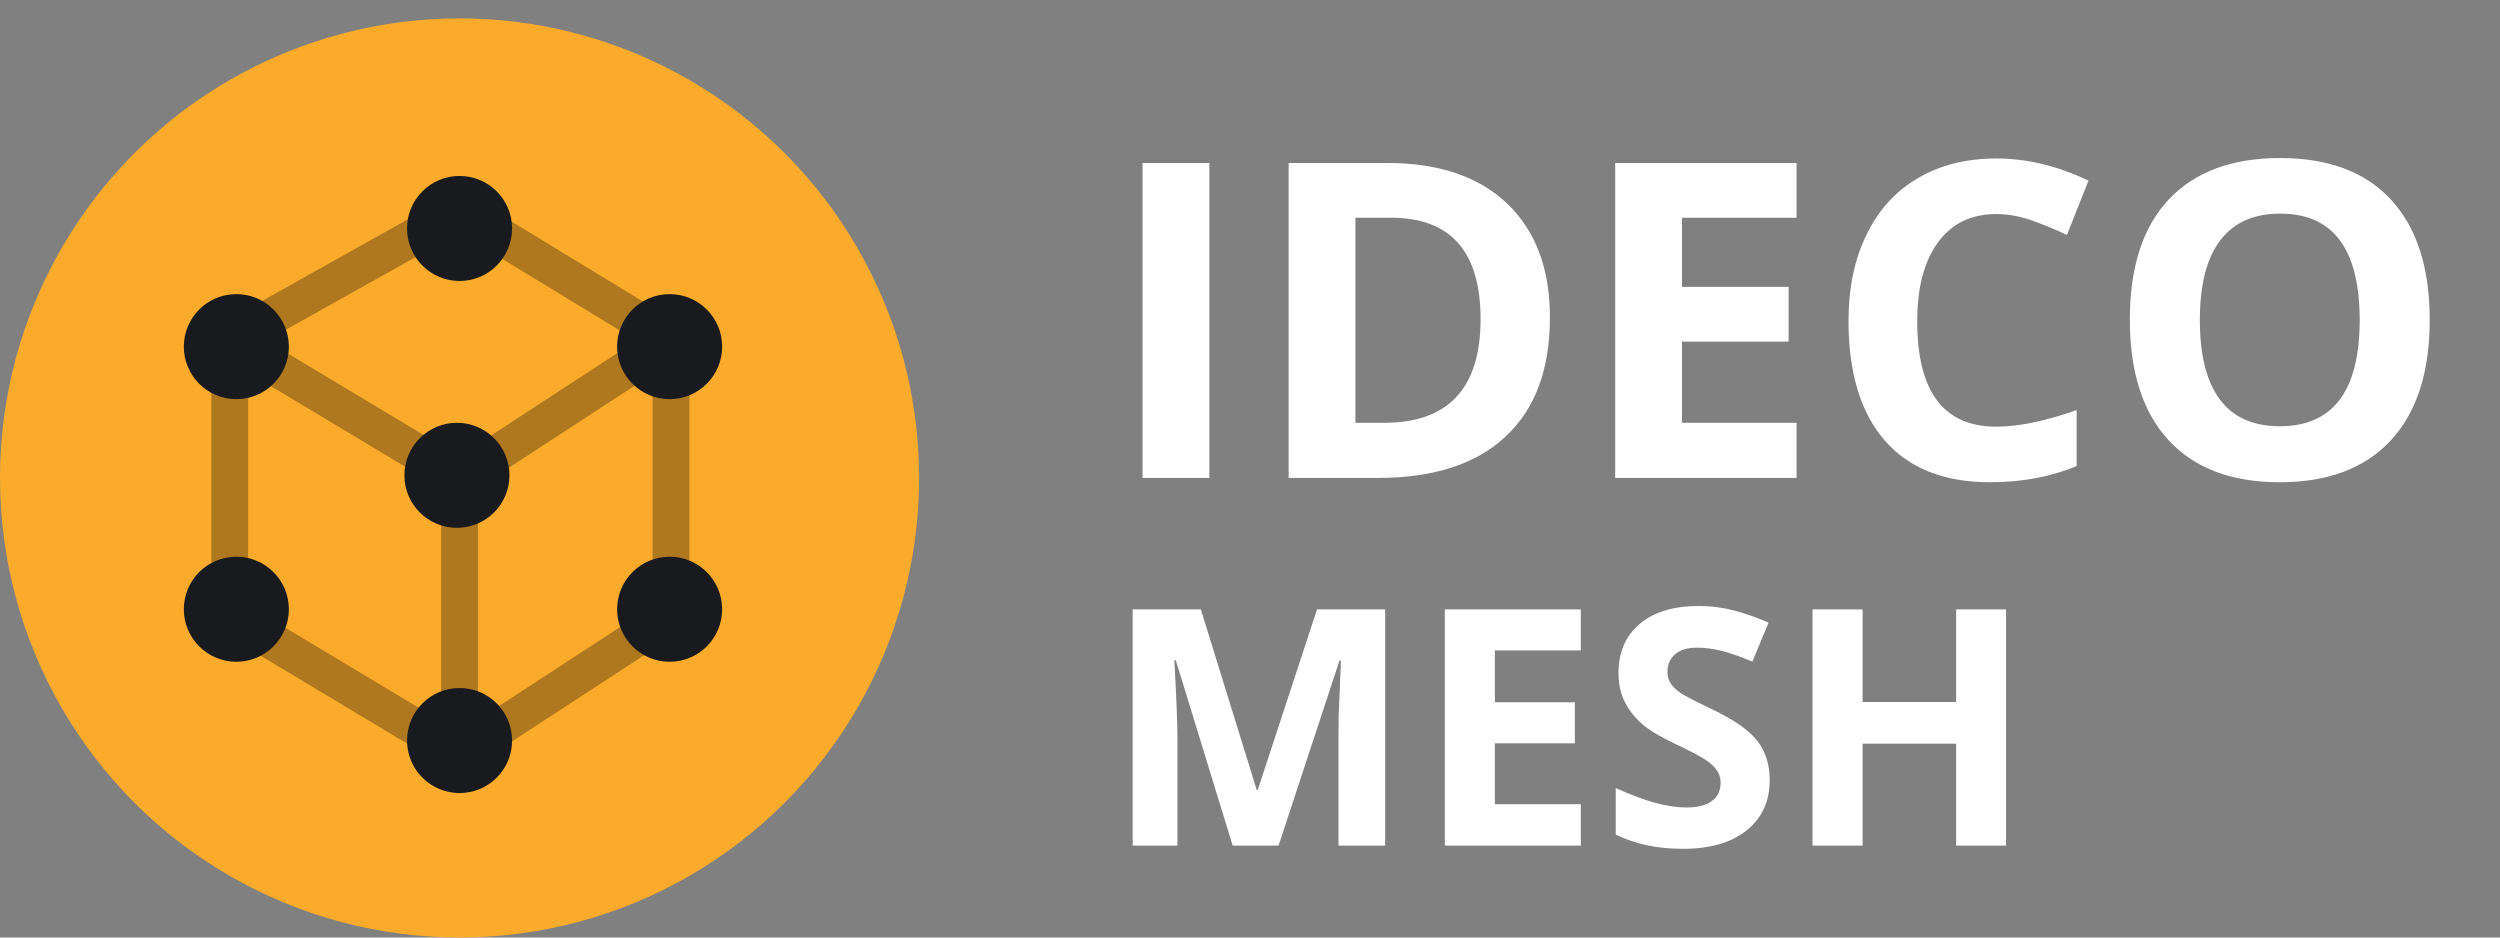 <svg width="136" height="51" viewBox="0 0 136 51" fill="none" xmlns="http://www.w3.org/2000/svg">
<rect x="0" y="0" width="136" height="51" fill="#808080" stroke="none"/>
<circle cx="25" cy="25" r="25" transform="translate(0 1)" fill="#FAAB2B"/>
<path d="M24 7L12.5 0L0 7M24 7V22L12.5 29.5M24 7L12.5 14.5M12.5 29.5L0 22V7M12.5 29.5V14.5M0 7L12.5 14.5" transform="translate(12.5 11.5)" stroke="black" stroke-opacity="0.3" stroke-width="2" stroke-linecap="round" stroke-linejoin="round"/>
<circle cx="2.857" cy="2.857" r="2.857" transform="translate(22.143 9.571)" fill="#191A1E"/>
<circle cx="2.857" cy="2.857" r="2.857" transform="translate(22.143 37.428)" fill="#191A1E"/>
<circle cx="2.857" cy="2.857" r="2.857" transform="translate(33.571 16)" fill="#191A1E"/>
<circle cx="2.857" cy="2.857" r="2.857" transform="translate(33.571 30.286)" fill="#191A1E"/>
<circle cx="2.857" cy="2.857" r="2.857" transform="translate(10 16)" fill="#191A1E"/>
<circle cx="2.857" cy="2.857" r="2.857" transform="translate(22 23)" fill="#191A1E"/>
<circle cx="2.857" cy="2.857" r="2.857" transform="translate(10 30.286)" fill="#191A1E"/>
<path d="M2.156 26V8.867H5.789V26H2.156ZM24.316 17.27C24.316 20.09 23.512 22.25 21.902 23.75C20.301 25.25 17.984 26 14.953 26H10.102V8.867H15.48C18.277 8.867 20.449 9.605 21.996 11.082C23.543 12.559 24.316 14.621 24.316 17.27ZM20.543 17.363C20.543 13.684 18.918 11.844 15.668 11.844H13.734V23H15.293C18.793 23 20.543 21.121 20.543 17.363ZM37.734 26H27.867V8.867H37.734V11.844H31.5V15.605H37.301V18.582H31.5V23H37.734V26ZM48.598 11.645C47.23 11.645 46.172 12.16 45.422 13.191C44.672 14.215 44.297 15.645 44.297 17.48C44.297 21.301 45.73 23.211 48.598 23.211C49.801 23.211 51.258 22.91 52.969 22.309V25.355C51.562 25.941 49.992 26.234 48.258 26.234C45.766 26.234 43.859 25.48 42.539 23.973C41.219 22.457 40.559 20.285 40.559 17.457C40.559 15.676 40.883 14.117 41.531 12.781C42.18 11.438 43.109 10.41 44.32 9.699C45.539 8.98 46.965 8.621 48.598 8.621C50.262 8.621 51.934 9.023 53.613 9.828L52.441 12.781C51.801 12.477 51.156 12.211 50.508 11.984C49.859 11.758 49.223 11.645 48.598 11.645ZM72.176 17.41C72.176 20.246 71.473 22.426 70.066 23.949C68.66 25.473 66.644 26.234 64.019 26.234C61.395 26.234 59.379 25.473 57.973 23.949C56.566 22.426 55.863 20.238 55.863 17.387C55.863 14.535 56.566 12.359 57.973 10.859C59.387 9.352 61.41 8.598 64.043 8.598C66.676 8.598 68.688 9.355 70.078 10.871C71.477 12.387 72.176 14.566 72.176 17.41ZM59.672 17.41C59.672 19.324 60.035 20.766 60.762 21.734C61.488 22.703 62.574 23.188 64.019 23.188C66.918 23.188 68.367 21.262 68.367 17.41C68.367 13.551 66.926 11.621 64.043 11.621C62.598 11.621 61.508 12.109 60.773 13.086C60.039 14.055 59.672 15.496 59.672 17.41Z" transform="translate(60)" fill="white"/>
<path d="M7.058 19L3.964 8.919H3.885C3.996 10.97 4.052 12.338 4.052 13.023V19H1.617V6.15H5.326L8.367 15.977H8.42L11.646 6.15H15.354V19H12.815V12.918C12.815 12.631 12.817 12.3 12.823 11.925C12.835 11.55 12.876 10.554 12.946 8.937H12.867L9.554 19H7.058ZM25.998 19H18.598V6.15H25.998V8.383H21.322V11.204H25.673V13.437H21.322V16.75H25.998V19ZM36.273 15.432C36.273 16.592 35.853 17.506 35.016 18.174C34.184 18.842 33.023 19.176 31.535 19.176C30.164 19.176 28.951 18.918 27.896 18.402V15.871C28.764 16.258 29.496 16.53 30.094 16.689C30.697 16.847 31.248 16.926 31.746 16.926C32.344 16.926 32.801 16.811 33.117 16.583C33.44 16.355 33.601 16.015 33.601 15.563C33.601 15.312 33.53 15.089 33.39 14.896C33.249 14.696 33.041 14.506 32.766 14.324C32.496 14.143 31.942 13.852 31.105 13.454C30.319 13.085 29.73 12.73 29.338 12.391C28.945 12.051 28.632 11.655 28.398 11.204C28.163 10.753 28.046 10.226 28.046 9.622C28.046 8.485 28.43 7.592 29.197 6.941C29.971 6.291 31.037 5.966 32.397 5.966C33.065 5.966 33.7 6.045 34.304 6.203C34.913 6.361 35.549 6.584 36.211 6.871L35.332 8.989C34.647 8.708 34.078 8.512 33.627 8.4C33.182 8.289 32.742 8.233 32.309 8.233C31.793 8.233 31.398 8.354 31.122 8.594C30.847 8.834 30.709 9.147 30.709 9.534C30.709 9.774 30.765 9.985 30.876 10.167C30.987 10.343 31.163 10.516 31.403 10.685C31.649 10.85 32.227 11.148 33.135 11.582C34.336 12.156 35.159 12.733 35.605 13.313C36.05 13.888 36.273 14.594 36.273 15.432ZM49.131 19H46.415V13.454H41.326V19H38.602V6.15H41.326V11.187H46.415V6.15H49.131V19Z" transform="translate(60 27)" fill="white"/>
</svg>
